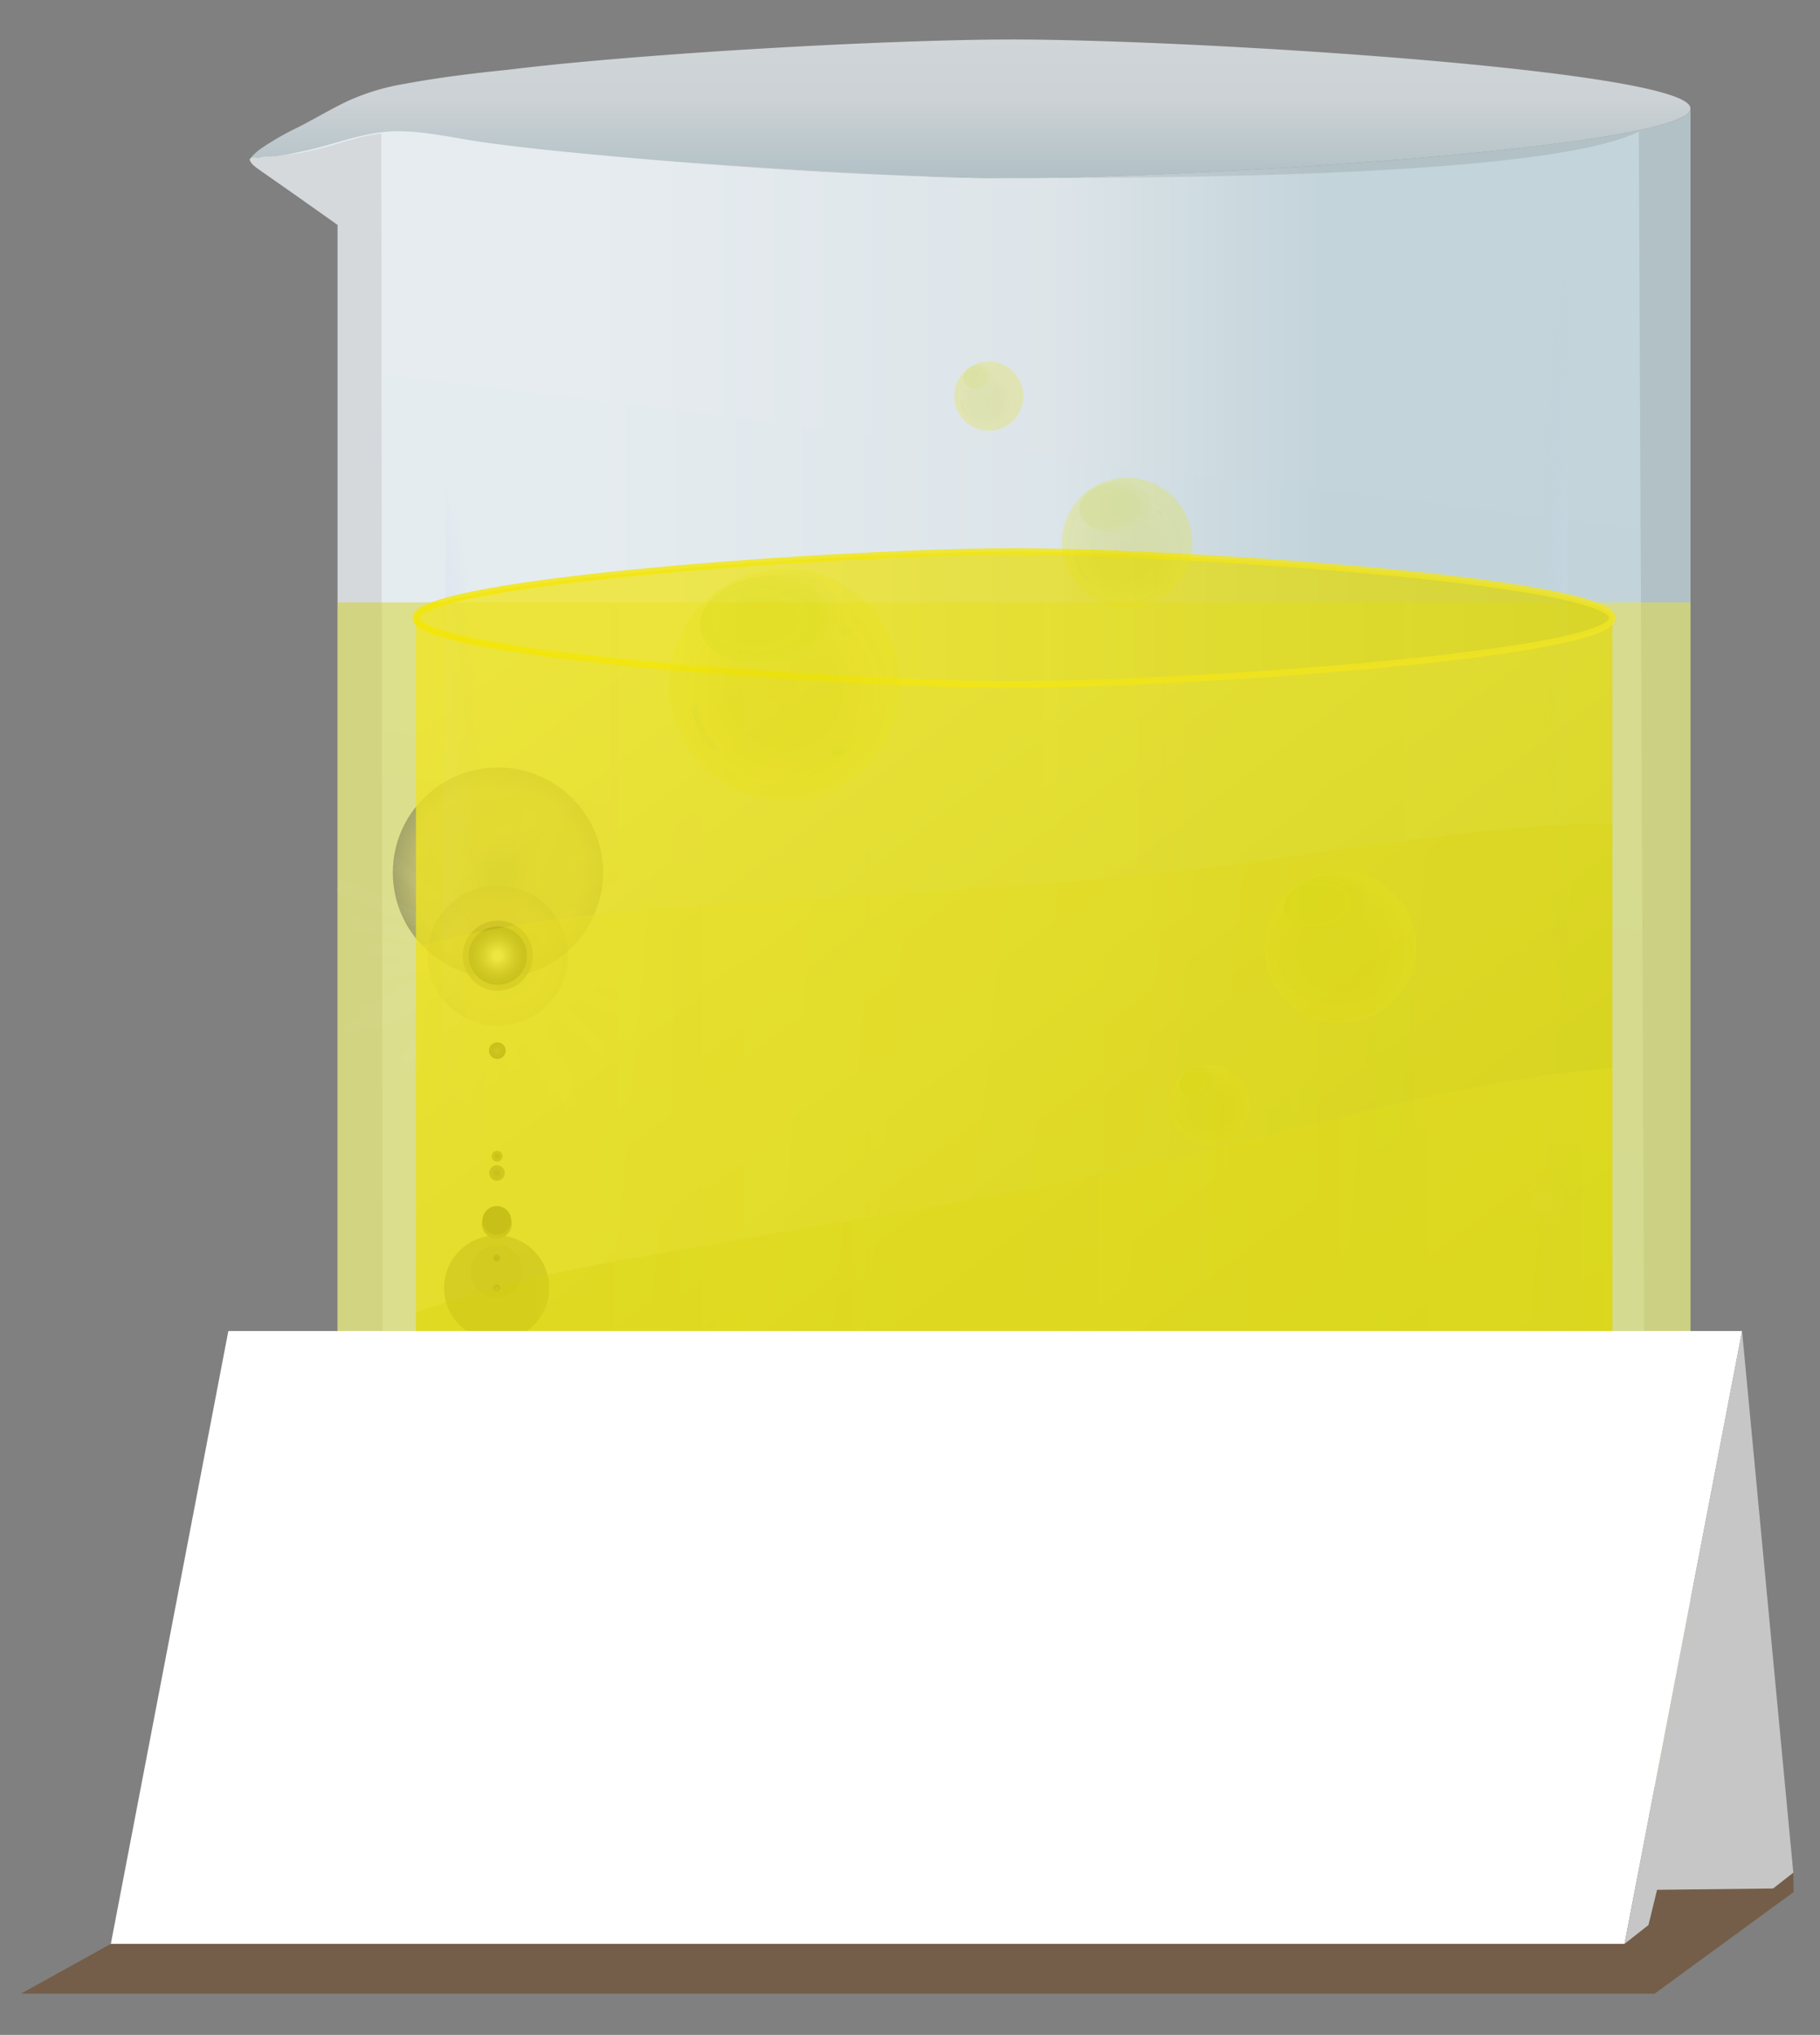 <svg id="Layer_1" data-name="Layer 1" xmlns="http://www.w3.org/2000/svg" xmlns:xlink="http://www.w3.org/1999/xlink" viewBox="0 0 235.13 262.86"><rect x="0" y="0" width="235.13" height="262.86" fill="#808080" stroke="none"/><defs><style>.cls-1,.cls-21,.cls-39,.cls-46,.cls-53,.cls-61,.cls-68{fill:none;}.cls-2,.cls-5{opacity:0.72;}.cls-13,.cls-14,.cls-17,.cls-18,.cls-19,.cls-2,.cls-21,.cls-22,.cls-28,.cls-30,.cls-31,.cls-32,.cls-5,.cls-8{isolation:isolate;}.cls-2{fill:url(#linear-gradient);}.cls-3{fill:#683d14;fill-opacity:0.51;}.cls-4{fill:url(#linear-gradient-2);}.cls-5{fill:url(#linear-gradient-3);}.cls-6{clip-path:url(#clip-path);}.cls-7{fill:url(#linear-gradient-4);}.cls-8{opacity:0.42;fill:url(#linear-gradient-5);}.cls-9{opacity:0.54;}.cls-10{fill:url(#radial-gradient);}.cls-11,.cls-28,.cls-32{opacity:0.8;}.cls-12{fill:url(#radial-gradient-2);}.cls-13,.cls-19,.cls-22{opacity:0.5;}.cls-13{fill:url(#radial-gradient-3);}.cls-14{opacity:0.25;fill:url(#radial-gradient-4);}.cls-15{fill:url(#radial-gradient-5);}.cls-16{fill:url(#radial-gradient-6);}.cls-17,.cls-55{opacity:0.2;}.cls-17{fill:url(#radial-gradient-7);}.cls-18{opacity:0.15;fill:url(#radial-gradient-8);}.cls-19{fill:url(#radial-gradient-9);}.cls-20{fill:url(#radial-gradient-10);}.cls-21{stroke:#fff;stroke-width:1.69px;opacity:0.03;}.cls-21,.cls-32{stroke-miterlimit:10;}.cls-22{fill:url(#radial-gradient-11);}.cls-23{fill:url(#radial-gradient-12);}.cls-24{fill:url(#radial-gradient-13);}.cls-25{fill:url(#radial-gradient-14);}.cls-26{fill:url(#radial-gradient-15);}.cls-27{fill:url(#radial-gradient-16);}.cls-28{fill:url(#linear-gradient-6);}.cls-29{clip-path:url(#clip-path-2);}.cls-30,.cls-31,.cls-33{opacity:0.3;}.cls-30{fill:url(#linear-gradient-7);}.cls-31{fill:url(#linear-gradient-8);}.cls-32,.cls-39{stroke-width:0.85px;}.cls-32{fill:url(#linear-gradient-9);stroke:url(#linear-gradient-10);}.cls-34{fill:url(#radial-gradient-17);}.cls-35{fill:url(#radial-gradient-18);}.cls-36{fill:url(#radial-gradient-19);}.cls-37{fill:url(#radial-gradient-20);}.cls-38{fill:url(#radial-gradient-21);}.cls-39,.cls-46,.cls-53,.cls-61,.cls-68{stroke-linecap:round;stroke-linejoin:round;}.cls-39{stroke:url(#radial-gradient-22);}.cls-40{fill:url(#radial-gradient-23);}.cls-41{fill:url(#radial-gradient-24);}.cls-42{fill:url(#radial-gradient-25);}.cls-43{fill:url(#radial-gradient-26);}.cls-44{fill:url(#radial-gradient-27);}.cls-45{fill:url(#radial-gradient-28);}.cls-46{stroke-width:0.48px;stroke:url(#radial-gradient-29);}.cls-47{fill:url(#radial-gradient-30);}.cls-48{fill:url(#radial-gradient-31);}.cls-49{fill:url(#radial-gradient-32);}.cls-50{fill:url(#radial-gradient-33);}.cls-51{fill:url(#radial-gradient-34);}.cls-52{fill:url(#radial-gradient-35);}.cls-53{stroke-width:0.25px;stroke:url(#radial-gradient-36);}.cls-54{fill:url(#radial-gradient-37);}.cls-56{fill:url(#radial-gradient-38);}.cls-57{fill:url(#radial-gradient-39);}.cls-58{fill:url(#radial-gradient-40);}.cls-59{fill:url(#radial-gradient-41);}.cls-60{fill:url(#radial-gradient-42);}.cls-61{stroke-width:0.56px;stroke:url(#radial-gradient-43);}.cls-62{fill:url(#radial-gradient-44);}.cls-63{fill:url(#radial-gradient-45);}.cls-64{fill:url(#radial-gradient-46);}.cls-65{fill:url(#radial-gradient-47);}.cls-66{fill:url(#radial-gradient-48);}.cls-67{fill:url(#radial-gradient-49);}.cls-68{stroke-width:0.3px;stroke:url(#radial-gradient-50);}.cls-69{fill:url(#radial-gradient-51);}.cls-70{fill:#fff;}.cls-71{fill:#c7c6c6;}</style><linearGradient id="linear-gradient" x1="125.38" y1="496.21" x2="125.38" y2="522.78" gradientTransform="translate(0 -500)" gradientUnits="userSpaceOnUse"><stop offset="0" stop-color="#f6fbff"/><stop offset="0.63" stop-color="#e9f1f6"/><stop offset="1" stop-color="#c5dae1"/></linearGradient><linearGradient id="linear-gradient-2" x1="143.24" y1="519.55" x2="120.94" y2="701.16" gradientTransform="translate(0 -500)" gradientUnits="userSpaceOnUse"><stop offset="0" stop-color="#c0c5c8"/><stop offset="1" stop-color="#b0c2c9"/></linearGradient><linearGradient id="linear-gradient-3" x1="76.95" y1="623.39" x2="171.33" y2="623.39" xlink:href="#linear-gradient"/><clipPath id="clip-path"><path class="cls-1" d="M218.4,218.16V14C218.4,19,154.82,23,131,23h-3.59c-4.8-.07-9.6-.25-14.39-.47q-8.52-.39-17-1-8.79-.6-17.52-1.4c-5.3-.49-10.6-1-15.88-1.73-3.9-.53-7.74-1.53-11.67-1.44s-7.64,1.67-11.45,2.5l-1,.2a20,20,0,0,1-3.85.59c-.45,0-.91.09-1.36.12-.23,0-.87-.06-1,.14s.24.62.37.76a5.57,5.57,0,0,0,.76.6c.32.25.67.47,1,.71L37.88,25l5.57,3.94.16.11V218.16a11.54,11.54,0,0,0,8.09,14.17,11.77,11.77,0,0,0,3.07.41H207.28a11.53,11.53,0,0,0,11.12-14.58Z"/></clipPath><linearGradient id="linear-gradient-4" x1="92.36" y1="621.76" x2="143.54" y2="753.93" gradientTransform="translate(0 -500)" gradientUnits="userSpaceOnUse"><stop offset="0" stop-color="#f5f5f5"/><stop offset="1" stop-color="#c3d1d6"/></linearGradient><linearGradient id="linear-gradient-5" x1="70.92" y1="665.48" x2="185.02" y2="665.48" gradientTransform="translate(0 -500)" gradientUnits="userSpaceOnUse"><stop offset="0" stop-color="#cecc03"/><stop offset="1" stop-color="#f0e526"/></linearGradient><radialGradient id="radial-gradient" cx="-2436.58" cy="-15303.89" r="64.7" gradientTransform="matrix(0.01, 1, -0.12, 0, -1605.31, 2523.57)" gradientUnits="userSpaceOnUse"><stop offset="0" stop-color="#e6f3fc"/><stop offset="1" stop-color="#bacae9" stop-opacity="0"/></radialGradient><radialGradient id="radial-gradient-2" cx="-2843.58" cy="12565.88" r="54.3" gradientTransform="matrix(0.01, -1, 0.16, 0, -1928.35, -2733.32)" xlink:href="#radial-gradient"/><radialGradient id="radial-gradient-3" cx="199.21" cy="655.25" r="3.83" gradientTransform="translate(0 -500)" xlink:href="#radial-gradient"/><radialGradient id="radial-gradient-4" cx="-1726.22" cy="-29.91" r="13.58" gradientTransform="translate(1721.44 -371.76) rotate(-17.29)" gradientUnits="userSpaceOnUse"><stop offset="0.1" stop-color="#010101"/><stop offset="0.11" stop-color="#070706"/><stop offset="0.16" stop-color="#221d12"/><stop offset="0.22" stop-color="#392e16"/><stop offset="0.28" stop-color="#4a3a17"/><stop offset="0.37" stop-color="#564318"/><stop offset="0.48" stop-color="#5c4918"/><stop offset="0.8" stop-color="#5f4a17"/><stop offset="1" stop-color="#010101"/></radialGradient><radialGradient id="radial-gradient-5" cx="-1732.24" cy="24.66" r="0.45" gradientTransform="matrix(0.95, -0.3, 0.3, 0.95, 1707.79, -368.79)" gradientUnits="userSpaceOnUse"><stop offset="0" stop-color="#d5e195"/><stop offset="0.06" stop-color="#b1bb79"/><stop offset="0.14" stop-color="#868f5f"/><stop offset="0.22" stop-color="#646946"/><stop offset="0.31" stop-color="#454930"/><stop offset="0.4" stop-color="#2c2f1f"/><stop offset="0.51" stop-color="#191a13"/><stop offset="0.62" stop-color="#0b0c0a"/><stop offset="0.76" stop-color="#020404"/><stop offset="1" stop-color="#010101"/></radialGradient><radialGradient id="radial-gradient-6" cx="-1742.35" cy="21.26" r="0.45" gradientTransform="translate(1721.44 -371.76) rotate(-17.29)" xlink:href="#radial-gradient-5"/><radialGradient id="radial-gradient-7" cx="-1732.76" cy="26.3" r="3.4" gradientTransform="matrix(0.95, -0.3, 0.3, 0.95, 1707.79, -368.79)" gradientUnits="userSpaceOnUse"><stop offset="0.05" stop-color="#010101"/><stop offset="0.09" stop-color="#070b08"/><stop offset="0.3" stop-color="#1f341c"/><stop offset="0.48" stop-color="#265325"/><stop offset="0.64" stop-color="#30672c"/><stop offset="0.75" stop-color="#336e2e"/><stop offset="0.79" stop-color="#506f2a"/><stop offset="0.83" stop-color="#717021"/><stop offset="0.86" stop-color="#7f701b"/><stop offset="0.89" stop-color="#7a6d1c"/><stop offset="0.91" stop-color="#71641b"/><stop offset="0.94" stop-color="#5e5419"/><stop offset="0.96" stop-color="#433d18"/><stop offset="0.98" stop-color="#232114"/><stop offset="1" stop-color="#010101"/></radialGradient><radialGradient id="radial-gradient-8" cx="-1729.44" cy="-19.68" r="9.05" gradientTransform="translate(1721.45 -371.77) rotate(-17.29)" gradientUnits="userSpaceOnUse"><stop offset="0" stop-color="#1d090a"/><stop offset="0.73" stop-color="#994123"/><stop offset="1" stop-color="#1d090a"/></radialGradient><radialGradient id="radial-gradient-9" cx="-1720.51" cy="-12.58" r="4.53" gradientTransform="matrix(0.95, -0.3, 0.3, 0.95, 1707.79, -368.79)" gradientUnits="userSpaceOnUse"><stop offset="0.15" stop-color="#fff"/><stop offset="0.21" stop-color="#e5d3d3"/><stop offset="0.29" stop-color="#c49c9e"/><stop offset="0.36" stop-color="#ad7477"/><stop offset="0.42" stop-color="#9f5d60"/><stop offset="0.45" stop-color="#9a5457"/><stop offset="0.57" stop-color="#6b3436"/><stop offset="0.69" stop-color="#431719"/><stop offset="0.79" stop-color="#270d0e"/><stop offset="0.85" stop-color="#1d090a"/><stop offset="0.86" stop-color="#210a0a"/><stop offset="0.86" stop-color="#300f0e"/><stop offset="0.87" stop-color="#461410"/><stop offset="0.88" stop-color="#641e11"/><stop offset="0.89" stop-color="#8b2e19"/><stop offset="0.9" stop-color="#b84323"/><stop offset="0.9" stop-color="#d34f29"/><stop offset="0.9" stop-color="#c94928"/><stop offset="0.91" stop-color="#9d371d"/><stop offset="0.93" stop-color="#772615"/><stop offset="0.94" stop-color="#591a10"/><stop offset="0.95" stop-color="#3e130f"/><stop offset="0.97" stop-color="#2b0e0d"/><stop offset="0.98" stop-color="#1f090b"/><stop offset="1" stop-color="#1d090a"/></radialGradient><radialGradient id="radial-gradient-10" cx="-1729.45" cy="-19.67" r="3.77" gradientTransform="translate(1793.75 143.13)" gradientUnits="userSpaceOnUse"><stop offset="0.15" stop-color="#fff"/><stop offset="0.28" stop-color="#c3c2c2"/><stop offset="0.43" stop-color="#878889"/><stop offset="0.56" stop-color="#585858"/><stop offset="0.69" stop-color="#323232"/><stop offset="0.81" stop-color="#161617"/><stop offset="0.92" stop-color="#050606"/><stop offset="1" stop-color="#010101"/></radialGradient><radialGradient id="radial-gradient-11" cx="-1733.41" cy="28.35" r="6.79" gradientTransform="matrix(0.95, -0.3, 0.3, 0.95, 1707.79, -368.79)" gradientUnits="userSpaceOnUse"><stop offset="0.64" stop-color="#010101"/><stop offset="0.72" stop-color="#010302"/><stop offset="0.75" stop-color="#060908"/><stop offset="0.77" stop-color="#0c140e"/><stop offset="0.78" stop-color="#132517"/><stop offset="0.8" stop-color="#1b3b1d"/><stop offset="0.8" stop-color="#1c431f"/><stop offset="0.81" stop-color="#212c19"/><stop offset="0.83" stop-color="#2c190f"/><stop offset="0.85" stop-color="#33110d"/><stop offset="0.86" stop-color="#35100f"/><stop offset="0.87" stop-color="#200a0a"/><stop offset="0.89" stop-color="#100606"/><stop offset="0.9" stop-color="#050303"/><stop offset="0.93" stop-color="#020102"/><stop offset="1" stop-color="#010101"/></radialGradient><radialGradient id="radial-gradient-12" cx="-1730.92" cy="20.45" r="1.93" gradientTransform="matrix(0.95, -0.3, 0.3, 0.95, 1707.79, -368.79)" gradientUnits="userSpaceOnUse"><stop offset="0.1" stop-color="#010101"/><stop offset="0.25" stop-color="#1a130c"/><stop offset="0.43" stop-color="#352413"/><stop offset="0.61" stop-color="#483014"/><stop offset="0.8" stop-color="#533613"/><stop offset="1" stop-color="#573812"/></radialGradient><radialGradient id="radial-gradient-13" cx="-1733.13" cy="-7.98" r="1.08" gradientTransform="translate(1721.44 -371.76) rotate(-17.29)" gradientUnits="userSpaceOnUse"><stop offset="0.1" stop-color="#1a301d"/><stop offset="0.23" stop-color="#142318"/><stop offset="0.48" stop-color="#0a0f0c"/><stop offset="0.73" stop-color="#030404"/><stop offset="1" stop-color="#010101"/></radialGradient><radialGradient id="radial-gradient-14" cx="64.22" cy="2432.62" r="0.71" gradientTransform="matrix(1, 0, 0, -1, 0, 2581.97)" xlink:href="#radial-gradient-12"/><radialGradient id="radial-gradient-15" cx="-1737.88" cy="7.1" r="1" gradientTransform="translate(1721.44 -371.77) rotate(-17.29)" gradientUnits="userSpaceOnUse"><stop offset="0.1" stop-color="#010101"/><stop offset="0.29" stop-color="#151711"/><stop offset="0.52" stop-color="#262a1b"/><stop offset="0.75" stop-color="#313523"/><stop offset="1" stop-color="#333824"/></radialGradient><radialGradient id="radial-gradient-16" cx="-1730.79" cy="20.04" r="1.86" gradientTransform="matrix(0.95, -0.3, 0.3, 0.95, 1707.79, -368.79)" xlink:href="#radial-gradient-13"/><linearGradient id="linear-gradient-6" x1="191.01" y1="728.51" x2="72.91" y2="571.99" xlink:href="#linear-gradient-5"/><clipPath id="clip-path-2"><path class="cls-1" d="M208.3,212.9V79.83h0c0,4.75-55.69,8.6-77.27,8.6s-77.29-3.85-77.29-8.6h0V212.9c.07,5.91,2.77,11.84,8.94,11.84H199.36C205.53,224.74,208.38,218.69,208.3,212.9Z"/></clipPath><linearGradient id="linear-gradient-7" x1="287.68" y1="675.15" x2="40.65" y2="652.17" xlink:href="#linear-gradient-5"/><linearGradient id="linear-gradient-8" x1="7.4" y1="700.27" x2="241.92" y2="700.27" xlink:href="#linear-gradient-5"/><linearGradient id="linear-gradient-9" x1="268.27" y1="579.83" x2="85.13" y2="579.83" xlink:href="#linear-gradient-5"/><linearGradient id="linear-gradient-10" x1="53.31" y1="579.83" x2="208.72" y2="579.83" gradientTransform="translate(0 -500)" gradientUnits="userSpaceOnUse"><stop offset="0" stop-color="#f4e600"/><stop offset="1" stop-color="#f0e526"/></linearGradient><radialGradient id="radial-gradient-17" cx="-735.73" cy="3012.01" r="14.16" gradientTransform="matrix(0.25, -0.97, 0.96, 0.25, -2606.41, -1377.46)" gradientUnits="userSpaceOnUse"><stop offset="0" stop-color="#d9d302" stop-opacity="0.8"/><stop offset="0.51" stop-color="#dcd601" stop-opacity="0.8"/><stop offset="0.89" stop-color="#e6e00c" stop-opacity="0.81"/><stop offset="1" stop-color="#e9e213" stop-opacity="0.81"/></radialGradient><radialGradient id="radial-gradient-18" cx="237.42" cy="861.98" r="9.18" gradientTransform="translate(-196.4 -583.7) scale(1.24 0.77)" gradientUnits="userSpaceOnUse"><stop offset="0" stop-color="#d3d800"/><stop offset="0.38" stop-color="#d3d800" stop-opacity="0.99"/><stop offset="0.51" stop-color="#d3d800" stop-opacity="0.96"/><stop offset="0.61" stop-color="#d3d802" stop-opacity="0.92"/><stop offset="0.69" stop-color="#d3d802" stop-opacity="0.85"/><stop offset="0.75" stop-color="#d3d807" stop-opacity="0.76"/><stop offset="0.81" stop-color="#d5d911" stop-opacity="0.65"/><stop offset="0.87" stop-color="#d5d917" stop-opacity="0.51"/><stop offset="0.91" stop-color="#d5d919" stop-opacity="0.36"/><stop offset="0.96" stop-color="#d6da1d" stop-opacity="0.19"/><stop offset="1" stop-color="#d6da1d" stop-opacity="0.01"/><stop offset="1" stop-color="#d6da1d" stop-opacity="0"/></radialGradient><radialGradient id="radial-gradient-19" cx="-727.8" cy="3004.51" r="1.16" gradientTransform="matrix(0.25, -0.97, 0.96, 0.25, -2593.34, -1375.39)" gradientUnits="userSpaceOnUse"><stop offset="0" stop-color="#d7da14"/><stop offset="0.38" stop-color="#d7da14" stop-opacity="0.99"/><stop offset="0.51" stop-color="#d7da14" stop-opacity="0.96"/><stop offset="0.61" stop-color="#d7da17" stop-opacity="0.92"/><stop offset="0.69" stop-color="#d7da17" stop-opacity="0.85"/><stop offset="0.75" stop-color="#d6da1a" stop-opacity="0.76"/><stop offset="0.81" stop-color="#d7da1c" stop-opacity="0.65"/><stop offset="0.87" stop-color="#d7da1e" stop-opacity="0.51"/><stop offset="0.91" stop-color="#d6da1f" stop-opacity="0.36"/><stop offset="0.96" stop-color="#d6da1f" stop-opacity="0.19"/><stop offset="1" stop-color="#d6da1d" stop-opacity="0.01"/><stop offset="1" stop-color="#d6da1d" stop-opacity="0"/></radialGradient><radialGradient id="radial-gradient-20" cx="-725.89" cy="3006.11" r="0.42" gradientTransform="matrix(0.25, -0.97, 0.96, 0.25, -2593.45, -1372.35)" gradientUnits="userSpaceOnUse"><stop offset="0" stop-color="#d7da14"/><stop offset="0.22" stop-color="#d7da14" stop-opacity="0.99"/><stop offset="0.36" stop-color="#d7da14" stop-opacity="0.95"/><stop offset="0.47" stop-color="#d7da17" stop-opacity="0.9"/><stop offset="0.58" stop-color="#d6da1a" stop-opacity="0.81"/><stop offset="0.67" stop-color="#d6da18" stop-opacity="0.7"/><stop offset="0.76" stop-color="#d7da1c" stop-opacity="0.57"/><stop offset="0.84" stop-color="#d6da1f" stop-opacity="0.41"/><stop offset="0.92" stop-color="#d6da1f" stop-opacity="0.22"/><stop offset="0.99" stop-color="#d6da1d" stop-opacity="0.02"/><stop offset="1" stop-color="#d6da1d" stop-opacity="0"/></radialGradient><radialGradient id="radial-gradient-21" cx="-742.28" cy="3022.09" r="0.42" gradientTransform="matrix(0.25, -0.97, 0.96, 0.25, -2620.95, -1376.22)" xlink:href="#radial-gradient-20"/><radialGradient id="radial-gradient-22" cx="91.7" cy="593.63" r="3.7" gradientTransform="translate(0 -500)" xlink:href="#radial-gradient-19"/><radialGradient id="radial-gradient-23" cx="108.1" cy="478.04" r="1.69" gradientTransform="translate(0 -309.05) scale(1 0.85)" gradientUnits="userSpaceOnUse"><stop offset="0" stop-color="#d3d800"/><stop offset="0.09" stop-color="#d3d800" stop-opacity="0.97"/><stop offset="0.22" stop-color="#d3d802" stop-opacity="0.89"/><stop offset="0.39" stop-color="#d4d90a" stop-opacity="0.75"/><stop offset="0.57" stop-color="#d5d917" stop-opacity="0.56"/><stop offset="0.77" stop-color="#d5d91c" stop-opacity="0.31"/><stop offset="0.99" stop-color="#d6da1d" stop-opacity="0.01"/><stop offset="1" stop-color="#d6da1d" stop-opacity="0"/></radialGradient><radialGradient id="radial-gradient-24" cx="-691.52" cy="2993.72" r="8.01" gradientTransform="matrix(0.25, -0.97, 0.96, 0.25, -2555.94, -1348.38)" xlink:href="#radial-gradient-17"/><radialGradient id="radial-gradient-25" cx="274.12" cy="849.48" r="5.19" gradientTransform="translate(-197.39 -588.78) scale(1.24 0.77)" xlink:href="#radial-gradient-18"/><radialGradient id="radial-gradient-26" cx="-687.03" cy="2989.49" r="0.66" gradientTransform="matrix(0.25, -0.97, 0.96, 0.25, -2548.55, -1347.21)" xlink:href="#radial-gradient-19"/><radialGradient id="radial-gradient-27" cx="-685.96" cy="2990.39" r="0.24" gradientTransform="matrix(0.25, -0.97, 0.96, 0.25, -2548.62, -1345.49)" xlink:href="#radial-gradient-20"/><radialGradient id="radial-gradient-28" cx="-695.21" cy="2999.42" r="0.24" gradientTransform="matrix(0.25, -0.97, 0.96, 0.25, -2564.16, -1347.68)" xlink:href="#radial-gradient-20"/><radialGradient id="radial-gradient-29" cx="140.13" cy="573.09" r="2.09" gradientTransform="translate(0 -500)" xlink:href="#radial-gradient-19"/><radialGradient id="radial-gradient-30" cx="149.4" cy="456.24" r="0.95" gradientTransform="translate(0 -312.21) scale(1 0.85)" xlink:href="#radial-gradient-23"/><radialGradient id="radial-gradient-31" cx="-709.37" cy="2974.74" r="4.26" gradientTransform="matrix(0.25, -0.97, 0.96, 0.25, -2551.13, -1379.87)" xlink:href="#radial-gradient-17"/><radialGradient id="radial-gradient-32" cx="261.06" cy="829.44" r="2.76" gradientTransform="translate(-198.71 -590.12) scale(1.24 0.77)" xlink:href="#radial-gradient-18"/><radialGradient id="radial-gradient-33" cx="-706.99" cy="2972.49" r="0.35" gradientTransform="matrix(0.25, -0.97, 0.96, 0.25, -2547.2, -1379.25)" xlink:href="#radial-gradient-19"/><radialGradient id="radial-gradient-34" cx="-706.41" cy="2972.97" r="0.13" gradientTransform="matrix(0.25, -0.97, 0.96, 0.25, -2547.23, -1378.33)" xlink:href="#radial-gradient-20"/><radialGradient id="radial-gradient-35" cx="-711.34" cy="2977.78" r="0.13" gradientTransform="matrix(0.25, -0.97, 0.96, 0.25, -2555.5, -1379.5)" xlink:href="#radial-gradient-20"/><radialGradient id="radial-gradient-36" cx="124.84" cy="552.74" r="1.11" gradientTransform="translate(0 -500)" xlink:href="#radial-gradient-19"/><radialGradient id="radial-gradient-37" cx="129.77" cy="435.12" r="0.51" gradientTransform="translate(0 -315.28) scale(1 0.85)" xlink:href="#radial-gradient-23"/><radialGradient id="radial-gradient-38" cx="-663.97" cy="3045.9" r="9.35" gradientTransform="matrix(0.25, -0.97, 0.96, 0.25, -2585.26, -1282.63)" xlink:href="#radial-gradient-17"/><radialGradient id="radial-gradient-39" cx="292.99" cy="908.6" r="6.06" gradientTransform="translate(-193.41 -582.96) scale(1.24 0.77)" xlink:href="#radial-gradient-18"/><radialGradient id="radial-gradient-40" cx="-658.73" cy="3040.96" r="0.77" gradientTransform="matrix(0.25, -0.97, 0.96, 0.25, -2576.63, -1281.27)" xlink:href="#radial-gradient-19"/><radialGradient id="radial-gradient-41" cx="-657.47" cy="3042.01" r="0.28" gradientTransform="matrix(0.25, -0.97, 0.96, 0.25, -2576.7, -1279.26)" xlink:href="#radial-gradient-20"/><radialGradient id="radial-gradient-42" cx="-668.28" cy="3052.56" r="0.28" gradientTransform="matrix(0.25, -0.97, 0.96, 0.25, -2594.85, -1281.82)" xlink:href="#radial-gradient-20"/><radialGradient id="radial-gradient-43" cx="166.76" cy="625.76" r="2.44" gradientTransform="translate(0 -500)" xlink:href="#radial-gradient-19"/><radialGradient id="radial-gradient-44" cx="177.59" cy="509.18" r="1.11" gradientTransform="translate(0 -304.52) scale(1 0.85)" xlink:href="#radial-gradient-23"/><radialGradient id="radial-gradient-45" cx="-680.91" cy="3066.34" r="4.97" gradientTransform="matrix(0.25, -0.97, 0.96, 0.25, -2617.44, -1283.71)" xlink:href="#radial-gradient-17"/><radialGradient id="radial-gradient-46" cx="278.27" cy="932.6" r="3.22" gradientTransform="translate(-191.71 -578.48) scale(1.24 0.77)" xlink:href="#radial-gradient-18"/><radialGradient id="radial-gradient-47" cx="-678.12" cy="3063.71" r="0.41" gradientTransform="matrix(0.25, -0.97, 0.96, 0.25, -2612.85, -1282.98)" xlink:href="#radial-gradient-19"/><radialGradient id="radial-gradient-48" cx="-677.45" cy="3064.27" r="0.15" gradientTransform="matrix(0.25, -0.97, 0.96, 0.25, -2612.89, -1281.91)" xlink:href="#radial-gradient-20"/><radialGradient id="radial-gradient-49" cx="-683.21" cy="3069.88" r="0.15" gradientTransform="matrix(0.25, -0.97, 0.96, 0.25, -2622.54, -1283.27)" xlink:href="#radial-gradient-20"/><radialGradient id="radial-gradient-50" cx="152.81" cy="644.59" r="1.3" gradientTransform="translate(0 -500)" xlink:href="#radial-gradient-19"/><radialGradient id="radial-gradient-51" cx="158.57" cy="527.12" r="0.59" gradientTransform="translate(0 -301.92) scale(1 0.85)" xlink:href="#radial-gradient-23"/></defs><path class="cls-2" d="M218.39,14C218.39,19,154.81,23,131,23c-4.58,0-9.17-.12-13.75-.28q-9.63-.34-19.26-.92-10.17-.61-20.27-1.47c-2.54-.22-5.07-.46-7.59-.7S65,19,62.42,18.73c-1.24-.16-2.48-.36-3.71-.62s-2.48-.49-3.73-.66a21.81,21.81,0,0,0-7.12,0c-2.34.46-4.58,1.28-6.89,1.84a42.22,42.22,0,0,1-8.59,1.12A7.13,7.13,0,0,1,34,19a36.16,36.16,0,0,1,4.45-2.53c2.14-1.08,4.26-2.37,6.46-3.41a29.24,29.24,0,0,1,7.43-2.24C56.76,10,61.25,9.45,65.74,9,71.35,8.31,77,7.81,82.61,7.36q9-.71,18-1.21,8.43-.48,16.9-.78c4.49-.15,9-.27,13.48-.27C154.81,5.13,218.39,9.12,218.39,14Z"/><polygon class="cls-3" points="14.32 251.1 2.72 257.53 213.78 257.53 231.73 244.4 231.68 241.91 14.32 251.1"/><path class="cls-4" d="M212.6,216.43,211.73,17C199.67,23,147.51,23,131,23h-4c-1.26,0-2.53-.06-3.79-.11-1.43,0-2.86-.1-4.28-.16s-3.13-.13-4.69-.21l-5-.26-5.22-.34c-1.81-.1-3.62-.21-5.42-.33l-5.5-.35-5.54-.37-5.4-.4L77,20l-5-.42q-2.34-.2-4.65-.42c-1.42-.13-2.83-.27-4.24-.42l-1.93-.2c-1-.15-1.9-.35-2.83-.59l-.5-.14a26.07,26.07,0,0,0-7.36-.7l-1.23.08.22,199.21a9.82,9.82,0,0,0,6.75,12.12,10.5,10.5,0,0,0,2.68.37H203.16A9.81,9.81,0,0,0,213,219.1,10.42,10.42,0,0,0,212.6,216.43Z"/><path class="cls-5" d="M218.4,218.16V14C218.4,19,154.82,23,131,23h-3.59c-4.8-.07-9.6-.25-14.39-.47q-8.52-.39-17-1-8.79-.6-17.52-1.4c-5.3-.49-10.6-1-15.88-1.73-3.9-.53-7.74-1.53-11.67-1.44s-7.64,1.67-11.45,2.5l-1,.2a20,20,0,0,1-3.85.59c-.45,0-.91.09-1.36.12-.23,0-.87-.06-1,.14s.24.62.37.76a5.57,5.57,0,0,0,.76.6c.32.25.67.47,1,.71L37.88,25l5.57,3.94.16.11V218.16a11.54,11.54,0,0,0,8.09,14.17,11.77,11.77,0,0,0,3.07.41H207.28a11.53,11.53,0,0,0,11.12-14.58Z"/><g class="cls-6"><path class="cls-7" d="M213.64,221.73c0-8.62-36.86-11.59-82.32-11.59S49,213.44,49,222.06s8,6.88,82.31,7.57C201.83,230.28,213.64,230.35,213.64,221.73Z"/><rect class="cls-8" x="16.96" y="77.81" width="225.47" height="175.35"/></g><g class="cls-9"><path class="cls-10" d="M198.18,146.17a4.25,4.25,0,0,1-4.11-3.34V77.74a4.28,4.28,0,0,1-.09-.87V37.69a4.24,4.24,0,0,1,8.47-.42v.42h0V76.43l-.09,64.64a4.24,4.24,0,0,1-3.28,5A4.59,4.59,0,0,1,198.18,146.17Z"/></g><g class="cls-11"><path class="cls-12" d="M62.77,168.08a4.67,4.67,0,0,1-5.69-3.31v-.05a4.77,4.77,0,0,1-.15-1.18l.75-107.71a4.65,4.65,0,1,1,9.3.06l-.7,107.73A4.65,4.65,0,0,1,62.77,168.08Z"/></g><circle class="cls-13" cx="199.11" cy="155.23" r="4.23"/><circle class="cls-14" cx="64.33" cy="112.72" r="13.58"/><circle class="cls-15" cx="64.17" cy="162.5" r="0.45"/><circle class="cls-16" cx="64.15" cy="166.37" r="0.45"/><circle class="cls-17" cx="64.16" cy="164.22" r="3.4"/><line class="cls-1" x1="64.31" y1="123.45" x2="64.16" y2="166.37"/><circle class="cls-18" cx="64.3" cy="123.45" r="9.05"/><circle class="cls-19" cx="64.31" cy="123.45" r="4.53"/><circle class="cls-20" cx="64.3" cy="123.45" r="3.77" transform="translate(-33.78 24.69) rotate(-17.29)"/><polyline class="cls-21" points="64.31 123.45 66.34 138.18 64.31 123.45 62.27 108.72 64.31 123.45 49.57 125.49 64.31 123.45 79.04 121.42 64.31 123.45 71.9 141.11 64.31 123.45 56.71 105.79 64.31 123.45 46.64 131.05 64.31 123.45 81.97 115.86 64.31 123.45 77.96 135.63 64.31 123.45 50.65 111.27 64.31 123.45 52.13 137.11 64.31 123.45 76.49 109.8 64.31 123.45 65.22 136.2 64.31 123.45 63.39 110.71 64.31 123.45 51.56 124.37 64.31 123.45 77.05 122.54 64.31 123.45 64.65 124.93 64.31 123.45 63.97 121.98 64.31 123.45 62.83 123.79 64.31 123.45 65.78 123.11 64.31 123.45 60.04 142.27 64.31 123.45 68.57 104.63 64.31 123.45 45.49 119.19 64.31 123.45 83.13 127.72 64.31 123.45 61.92 129.72 64.31 123.45 66.69 117.18 64.31 123.45 58.04 121.07 64.31 123.45 70.57 125.84 64.31 123.45 67.7 127.15 64.31 123.45 60.92 119.75 64.31 123.45 60.61 126.84 64.31 123.45 68.01 120.06 64.31 123.45 84.95 132.62 64.31 123.45 43.66 114.28 64.31 123.45 55.13 144.1 64.31 123.45 73.48 102.81 64.31 123.45 73.37 139.93 64.31 123.45 55.24 106.97 64.31 123.45 47.83 132.52 64.31 123.45 80.79 114.39 64.31 123.45 73.98 143.05 64.31 123.45 54.63 103.86 64.31 123.45 44.71 133.12 64.31 123.45 83.9 113.78 64.31 123.45 67.17 126.68 64.31 123.45 61.44 120.22 64.31 123.45 61.08 126.32 64.31 123.45 67.54 120.59 64.31 123.45 78.52 129.96 64.31 123.45 50.09 116.94 64.31 123.45 57.79 137.67 64.31 123.45 70.82 109.24 64.31 123.45 63.48 140.15 64.31 123.45 65.13 106.75 64.31 123.45 47.61 122.62 64.31 123.45 81.01 124.28 64.31 123.45 69.18 136.23 64.31 123.45 59.43 110.67 64.31 123.45 51.53 128.33 64.31 123.45 77.09 118.58"/><circle class="cls-22" cx="64.16" cy="166.37" r="6.79"/><circle class="cls-23" cx="64.18" cy="158.08" r="1.93"/><circle class="cls-24" cx="64.25" cy="135.72" r="1.08"/><circle class="cls-25" cx="64.22" cy="149.36" r="0.71"/><circle class="cls-26" cx="64.2" cy="151.52" r="1"/><circle class="cls-27" cx="64.19" cy="157.66" r="1.86"/><path class="cls-28" d="M208.3,212.9V79.83h0c0,4.75-55.69,8.6-77.27,8.6s-77.29-3.85-77.29-8.6h0V212.9c.07,5.91,2.77,11.84,8.94,11.84H199.36C205.53,224.74,208.38,218.69,208.3,212.9Z"/><g class="cls-29"><path class="cls-30" d="M135.65,114.1c-18.68,1.5-37.42,2.26-56.09,3.8-20,1.63-41.8,7.14-57.54,20.19l-.45.38c-8.76,7.43-16,18-15.41,29.46.44,9,5.68,17.24,12.53,23.09s15.2,9.61,23.57,12.92c48.7,19.22,104.27,25.27,153.43,7.27,9.89-3.62,19.53-8.23,27.69-14.89s14.78-15.49,17.51-25.66c2.82-10.48,1.32-21.89-3.26-31.73-4.33-9.32-11.15-16.48-14-26.61-.53-1.88-1.11-4-2.76-5a7.27,7.27,0,0,0-3.74-.85c-21.64-1-42.52,3.5-63.88,5.94C147.41,113.07,141.53,113.62,135.65,114.1Z"/><path class="cls-31" d="M130.78,154c-18.41,3.47-37,6.22-55.37,9.72C55.7,167.47,34.6,175.26,20.33,189.9l-.4.42c-7.93,8.32-14,19.58-12.21,30.93,1.4,8.9,7.48,16.54,14.91,21.63s16.13,8,24.81,10.35c50.46,14,106.36,14.08,153.34-9,9.44-4.65,18.54-10.26,25.95-17.74s13-17,14.69-27.37c1.69-10.72-1-21.9-6.6-31.2-5.29-8.81-12.83-15.21-16.71-25-.73-1.82-1.53-3.82-3.27-4.69a7.4,7.4,0,0,0-3.81-.45c-21.63,1.3-41.92,8-62.9,12.68Q139.49,152.36,130.78,154Z"/></g><path class="cls-32" d="M208.3,79.83c0,4.75-55.69,8.6-77.27,8.6s-77.29-3.85-77.29-8.6,55.72-8.59,77.29-8.59S208.3,75.08,208.3,79.83Z"/><g class="cls-33"><circle class="cls-34" cx="101.39" cy="88.42" r="14.91"/><ellipse class="cls-35" cx="100.34" cy="80.19" rx="9.96" ry="6.01" transform="translate(-5.79 7.84) rotate(-4.35)"/><circle class="cls-36" cx="109.32" cy="80.93" r="1.22"/><circle class="cls-37" cx="111.23" cy="82.54" r="0.44"/><circle class="cls-38" cx="94.85" cy="98.52" r="0.44"/><path class="cls-39" d="M89.53,89.51c-.15,2.88,1.58,7,4.35,8.25"/><circle class="cls-40" cx="108.1" cy="96.53" r="1.36"/></g><g class="cls-33"><circle class="cls-41" cx="145.61" cy="70.14" r="8.43"/><ellipse class="cls-42" cx="145.03" cy="65.48" rx="5.63" ry="3.4" transform="translate(-4.55 11.19) rotate(-4.35)"/><circle class="cls-43" cx="150.09" cy="65.91" r="0.69"/><circle class="cls-44" cx="151.17" cy="66.82" r="0.25"/><circle class="cls-45" cx="141.91" cy="75.85" r="0.25"/><path class="cls-46" d="M138.91,70.76c-.09,1.63.89,4,2.45,4.66"/><circle class="cls-47" cx="149.4" cy="74.73" r="0.77"/></g><g class="cls-33"><circle class="cls-48" cx="127.75" cy="51.17" r="4.48"/><ellipse class="cls-49" cx="127.44" cy="48.68" rx="3" ry="1.81" transform="translate(-3.33 9.81) rotate(-4.35)"/><circle class="cls-50" cx="130.14" cy="48.92" r="0.37"/><circle class="cls-51" cx="130.71" cy="49.4" r="0.13"/><circle class="cls-52" cx="125.79" cy="54.2" r="0.13"/><path class="cls-53" d="M124.19,51.5a2.82,2.82,0,0,0,1.3,2.48"/><circle class="cls-54" cx="129.77" cy="53.61" r="0.41"/></g><g class="cls-55"><circle class="cls-56" cx="173.16" cy="122.32" r="9.84"/><ellipse class="cls-57" cx="172.48" cy="116.88" rx="6.58" ry="3.96" transform="translate(-8.37 13.42) rotate(-4.35)"/><circle class="cls-58" cx="178.4" cy="117.38" r="0.81"/><circle class="cls-59" cx="179.65" cy="118.44" r="0.29"/><circle class="cls-60" cx="168.84" cy="128.98" r="0.29"/><path class="cls-61" d="M165.33,123c-.09,1.9,1,4.64,2.87,5.44"/><circle class="cls-62" cx="177.59" cy="127.67" r="0.89"/></g><g class="cls-55"><circle class="cls-63" cx="156.22" cy="142.76" r="5.23"/><ellipse class="cls-64" cx="155.86" cy="139.87" rx="3.5" ry="2.11" transform="translate(-10.16 12.22) rotate(-4.35)"/><circle class="cls-65" cx="159" cy="140.13" r="0.43"/><circle class="cls-66" cx="159.67" cy="140.7" r="0.16"/><circle class="cls-67" cx="153.92" cy="146.31" r="0.16"/><path class="cls-68" d="M152.07,143.14a3.28,3.28,0,0,0,1.53,2.9"/><circle class="cls-69" cx="158.57" cy="145.61" r="0.48"/></g><polygon class="cls-70" points="225.06 171.94 29.5 171.94 14.32 251.1 209.88 251.1 225.06 171.94"/><polygon class="cls-71" points="225.06 171.94 231.68 241.91 229.07 243.95 214.08 244.12 212.97 248.67 209.88 251.1 225.06 171.94"/></svg>